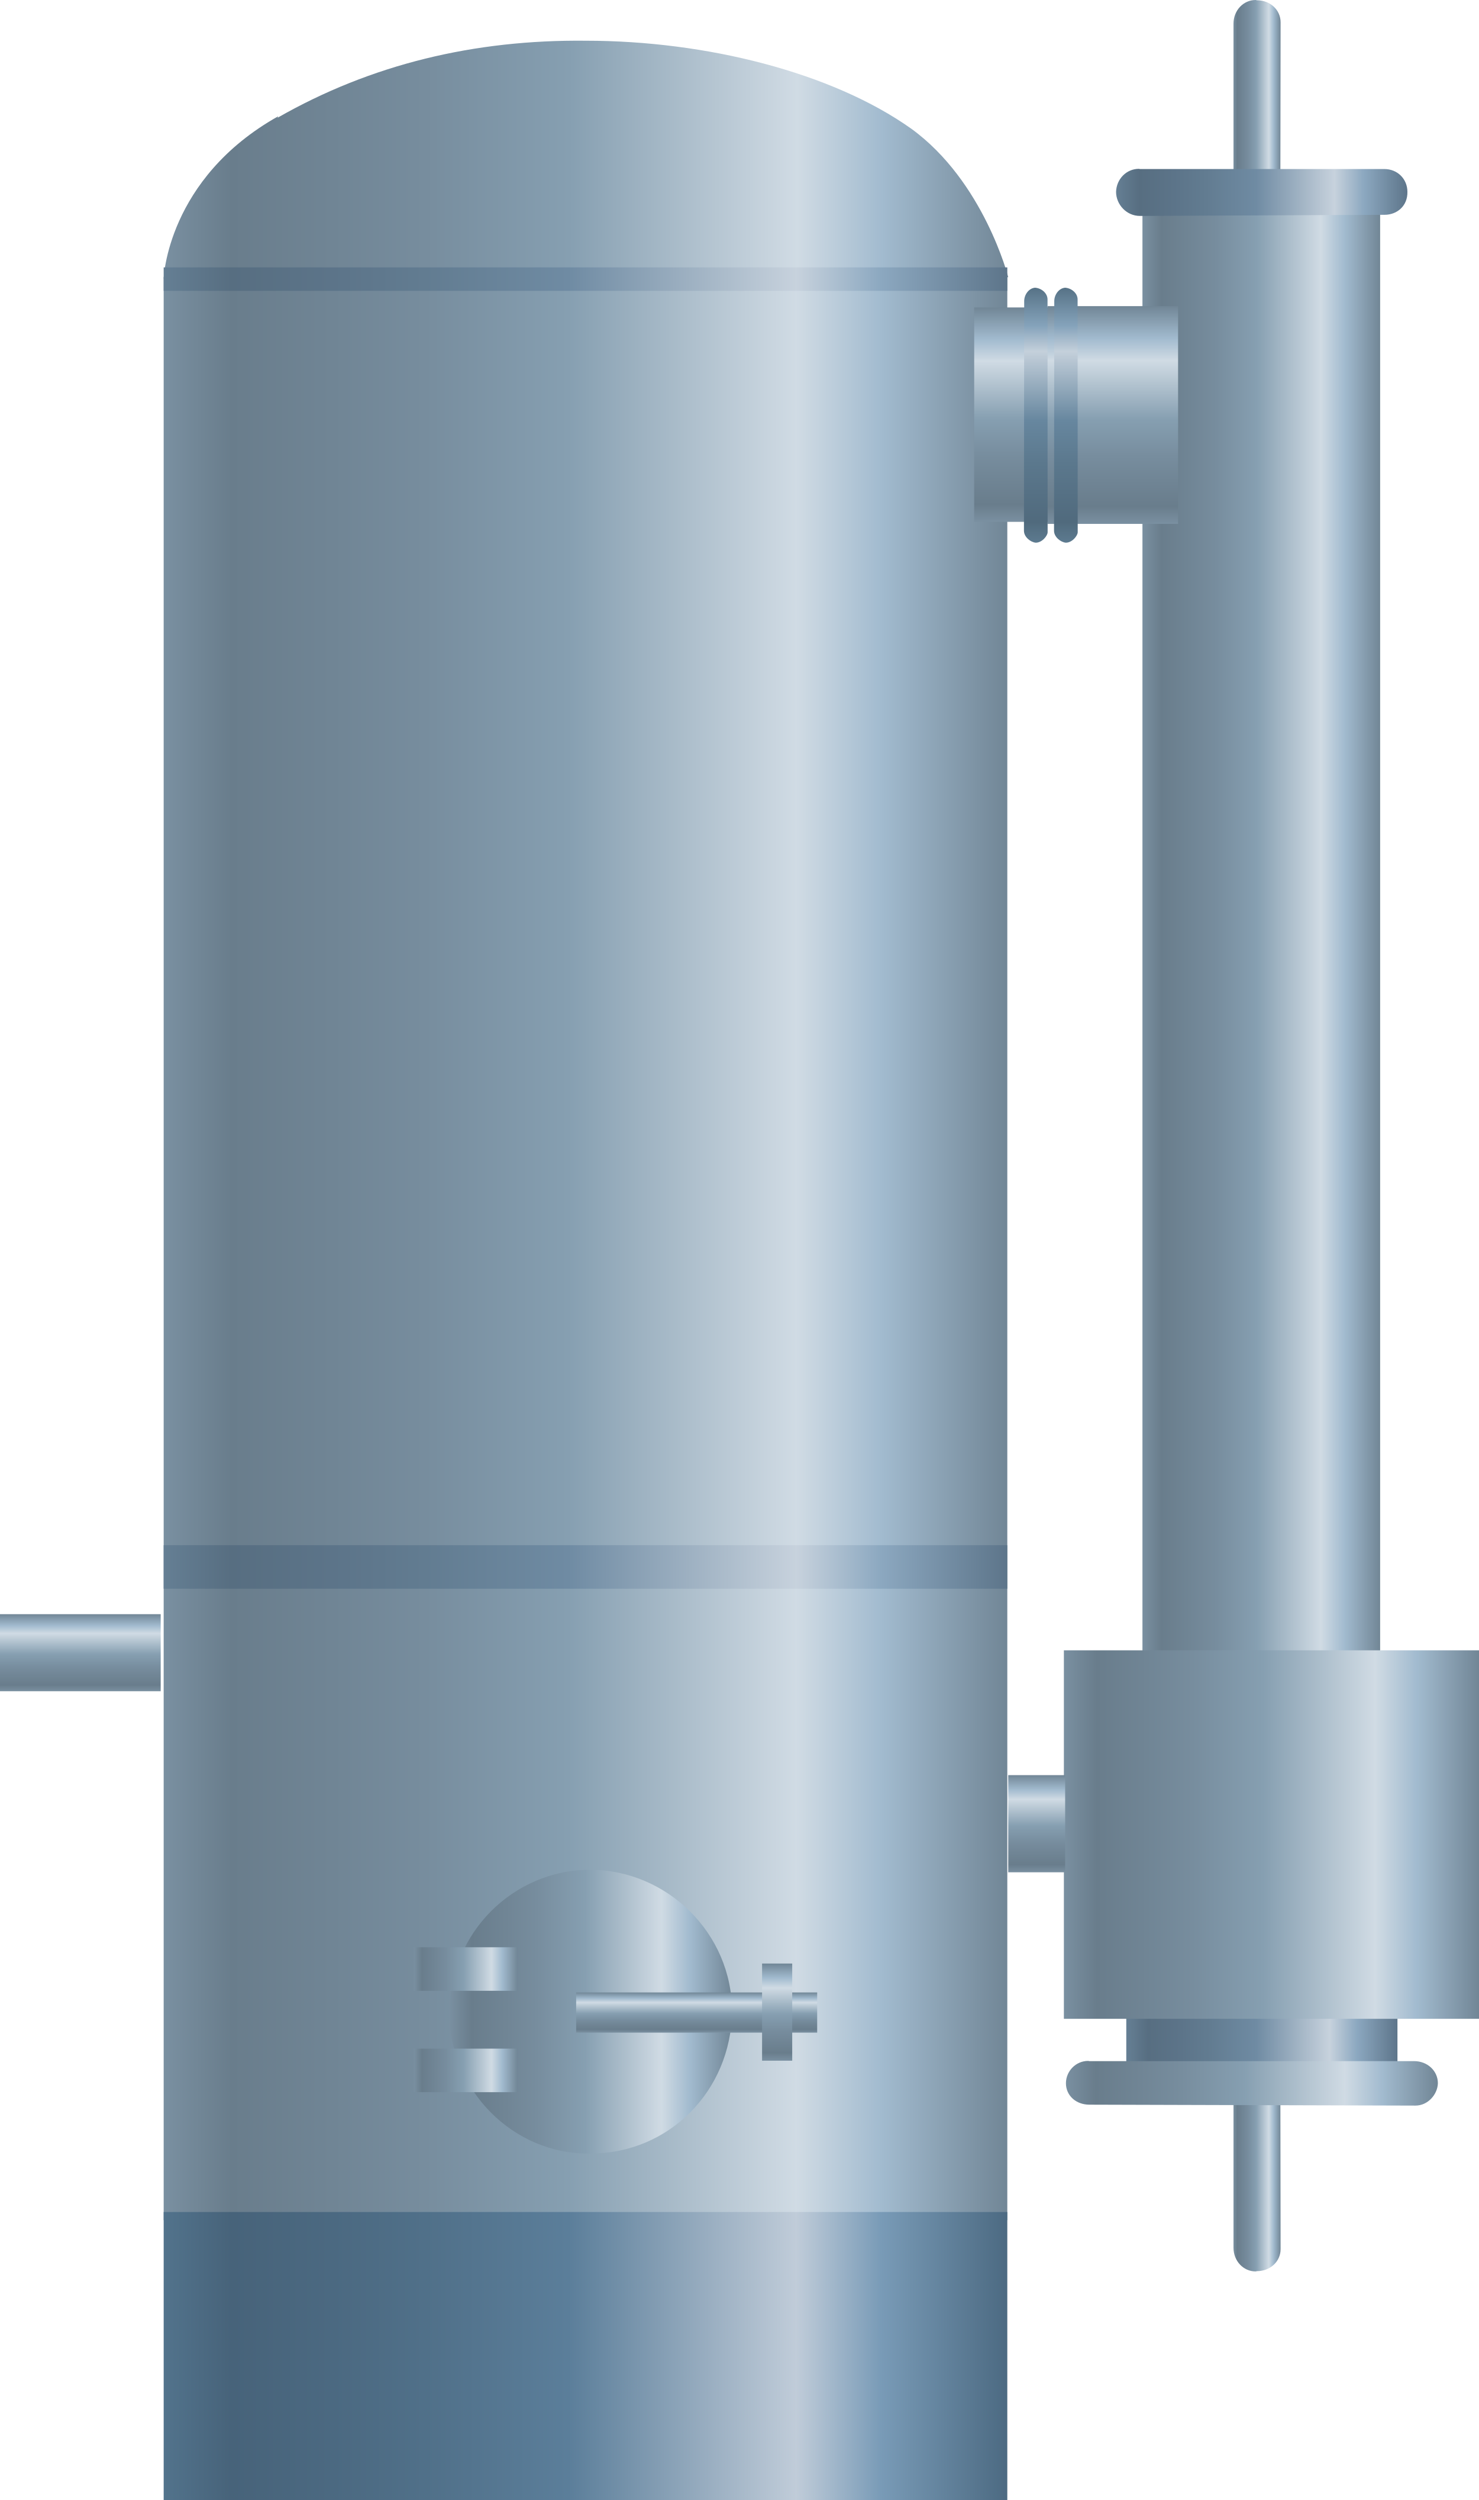 <?xml version="1.0" encoding="utf-8"?>
<!-- Generator: Adobe Illustrator 16.0.0, SVG Export Plug-In . SVG Version: 6.00 Build 0)  -->
<!DOCTYPE svg PUBLIC "-//W3C//DTD SVG 1.1//EN" "http://www.w3.org/Graphics/SVG/1.1/DTD/svg11.dtd">
<svg preserveAspectRatio="none" version="1.1" id="图层_1" xmlns="http://www.w3.org/2000/svg" xmlns:xlink="http://www.w3.org/1999/xlink" x="0px" y="0px"
	 width="331.343px" height="559.73px" viewBox="117.723 3.434 331.343 559.73"
	 enable-background="new 117.723 3.434 331.343 559.73" xml:space="preserve">
<g id="surface26">
	
		<linearGradient id="SVGID_1_" gradientUnits="userSpaceOnUse" x1="216.293" y1="540.168" x2="202.225" y2="540.168" gradientTransform="matrix(0.75 0 0 0.75 242.396 86.934)">
		<stop  offset="0" style="stop-color:#718696"/>
		<stop  offset="0.15" style="stop-color:#A2BBCF"/>
		<stop  offset="0.25" style="stop-color:#D0DBE4"/>
		<stop  offset="0.52" style="stop-color:#869FB1"/>
		<stop  offset="0.69" style="stop-color:#778D9E"/>
		<stop  offset="0.8" style="stop-color:#708595"/>
		<stop  offset="0.92" style="stop-color:#697D8C"/>
		<stop  offset="1" style="stop-color:#7A90A1"/>
	</linearGradient>
	<path fill="url(#SVGID_1_)" d="M399.316,511.902c3,0,5.301-2.172,5.301-4.938l-0.051-34.813h-10.5v34.5
		c0,3,2.223,5.316,4.977,5.316L399.316,511.902z"/>
	
		<linearGradient id="SVGID_2_" gradientUnits="userSpaceOnUse" x1="216.294" y1="174.846" x2="202.226" y2="174.846" gradientTransform="matrix(0.75 0 0 -0.75 242.396 154.474)">
		<stop  offset="0" style="stop-color:#718696"/>
		<stop  offset="0.15" style="stop-color:#A2BBCF"/>
		<stop  offset="0.25" style="stop-color:#D0DBE4"/>
		<stop  offset="0.52" style="stop-color:#869FB1"/>
		<stop  offset="0.69" style="stop-color:#778D9E"/>
		<stop  offset="0.8" style="stop-color:#708595"/>
		<stop  offset="0.92" style="stop-color:#697D8C"/>
		<stop  offset="1" style="stop-color:#7A90A1"/>
	</linearGradient>
	<path fill="url(#SVGID_2_)" d="M399.316,3.496c3,0,5.301,2.176,5.301,4.938l-0.051,34.813h-10.5v-34.5c0-3,2.223-5.313,4.977-5.313
		L399.316,3.496z"/>
	
		<linearGradient id="SVGID_3_" gradientUnits="userSpaceOnUse" x1="283.225" y1="191.808" x2="202.225" y2="191.808" gradientTransform="matrix(0.75 0 0 -0.75 218.378 604.046)">
		<stop  offset="0" style="stop-color:#5D758A"/>
		<stop  offset="0.15" style="stop-color:#8CA8C0"/>
		<stop  offset="0.25" style="stop-color:#C7D2DD"/>
		<stop  offset="0.52" style="stop-color:#6F8BA3"/>
		<stop  offset="0.69" style="stop-color:#627C91"/>
		<stop  offset="0.8" style="stop-color:#5C7489"/>
		<stop  offset="0.92" style="stop-color:#576E81"/>
		<stop  offset="1" style="stop-color:#657F94"/>
	</linearGradient>
	<path fill="url(#SVGID_3_)" d="M370.046,453.066h60.75v14.25h-60.75V453.066z"/>
	
		<linearGradient id="SVGID_4_" gradientUnits="userSpaceOnUse" x1="313.33" y1="194.698" x2="202.225" y2="194.698" gradientTransform="matrix(0.75 0 0 -0.75 204.857 615.86)">
		<stop  offset="0" style="stop-color:#718696"/>
		<stop  offset="0.15" style="stop-color:#A2BBCF"/>
		<stop  offset="0.25" style="stop-color:#D0DBE4"/>
		<stop  offset="0.52" style="stop-color:#869FB1"/>
		<stop  offset="0.69" style="stop-color:#778D9E"/>
		<stop  offset="0.8" style="stop-color:#708595"/>
		<stop  offset="0.92" style="stop-color:#697D8C"/>
		<stop  offset="1" style="stop-color:#7A90A1"/>
	</linearGradient>
	<path fill="url(#SVGID_4_)" d="M361.777,464.882h72.75c3,0,5.328,2.191,5.328,4.953c-0.078,2.547-2.27,5.004-5.023,5.004
		l-73.055-0.207c-3,0-5.25-2.035-5.25-4.797c0-2.703,2.215-5,4.969-5L361.777,464.882z"/>
	
		<linearGradient id="SVGID_5_" gradientUnits="userSpaceOnUse" x1="454.222" y1="-88.693" x2="202.223" y2="-88.693" gradientTransform="matrix(0.75 0 0 -0.75 2.723 216.479)">
		<stop  offset="0" style="stop-color:#718696"/>
		<stop  offset="0.15" style="stop-color:#A2BBCF"/>
		<stop  offset="0.25" style="stop-color:#D0DBE4"/>
		<stop  offset="0.52" style="stop-color:#869FB1"/>
		<stop  offset="0.69" style="stop-color:#778D9E"/>
		<stop  offset="0.8" style="stop-color:#708595"/>
		<stop  offset="0.92" style="stop-color:#697D8C"/>
		<stop  offset="1" style="stop-color:#7A90A1"/>
	</linearGradient>
	<path fill="url(#SVGID_5_)" d="M154.391,65.5h189v435h-189V65.5z"/>
	
		<linearGradient id="SVGID_6_" gradientUnits="userSpaceOnUse" x1="454.222" y1="158.306" x2="202.223" y2="158.306" gradientTransform="matrix(0.75 0 0 -0.75 2.723 649.643)">
		<stop  offset="0" style="stop-color:#4C6A82"/>
		<stop  offset="0.15" style="stop-color:#799BB7"/>
		<stop  offset="0.25" style="stop-color:#C0CCD9"/>
		<stop  offset="0.52" style="stop-color:#5B7E9A"/>
		<stop  offset="0.69" style="stop-color:#507089"/>
		<stop  offset="0.8" style="stop-color:#4B6981"/>
		<stop  offset="0.92" style="stop-color:#47637A"/>
		<stop  offset="1" style="stop-color:#52738C"/>
	</linearGradient>
	<path fill="url(#SVGID_6_)" d="M154.391,498.664h189v64.5h-189V498.664z"/>
	
		<linearGradient id="SVGID_7_" gradientUnits="userSpaceOnUse" x1="454.503" y1="165.81" x2="202.223" y2="165.81" gradientTransform="matrix(0.75 0 0 -0.75 2.723 163.528)">
		<stop  offset="0" style="stop-color:#718696"/>
		<stop  offset="0.15" style="stop-color:#A2BBCF"/>
		<stop  offset="0.25" style="stop-color:#D0DBE4"/>
		<stop  offset="0.52" style="stop-color:#869FB1"/>
		<stop  offset="0.69" style="stop-color:#778D9E"/>
		<stop  offset="0.8" style="stop-color:#708595"/>
		<stop  offset="0.92" style="stop-color:#697D8C"/>
		<stop  offset="1" style="stop-color:#7A90A1"/>
	</linearGradient>
	<path fill="url(#SVGID_7_)" d="M179.891,29.801c21-12,44.16-17.52,69.105-17.25c26.895,0,55.132,7.098,72.898,19.711
		C338.14,44.051,343.601,65.5,343.601,65.5l-189.21,0.301c0,0,0.734-22.363,25.668-36.336L179.891,29.801z"/>
	
		<linearGradient id="SVGID_8_" gradientUnits="userSpaceOnUse" x1="273.224" y1="-14.197" x2="202.224" y2="-14.197" gradientTransform="matrix(0.75 0 0 -0.75 222 201.035)">
		<stop  offset="0" style="stop-color:#718696"/>
		<stop  offset="0.15" style="stop-color:#A2BBCF"/>
		<stop  offset="0.25" style="stop-color:#D0DBE4"/>
		<stop  offset="0.52" style="stop-color:#869FB1"/>
		<stop  offset="0.69" style="stop-color:#778D9E"/>
		<stop  offset="0.8" style="stop-color:#708595"/>
		<stop  offset="0.92" style="stop-color:#697D8C"/>
		<stop  offset="1" style="stop-color:#7A90A1"/>
	</linearGradient>
	<path fill="url(#SVGID_8_)" d="M373.667,50.059h53.25v323.25h-53.25V50.059z"/>
	
		<linearGradient id="SVGID_9_" gradientUnits="userSpaceOnUse" x1="326.223" y1="146.304" x2="202.223" y2="146.304" gradientTransform="matrix(0.75 0 0 -0.75 204.398 523.887)">
		<stop  offset="0" style="stop-color:#718696"/>
		<stop  offset="0.15" style="stop-color:#A2BBCF"/>
		<stop  offset="0.25" style="stop-color:#D0DBE4"/>
		<stop  offset="0.52" style="stop-color:#869FB1"/>
		<stop  offset="0.69" style="stop-color:#778D9E"/>
		<stop  offset="0.8" style="stop-color:#708595"/>
		<stop  offset="0.92" style="stop-color:#697D8C"/>
		<stop  offset="1" style="stop-color:#7A90A1"/>
	</linearGradient>
	<path fill="url(#SVGID_9_)" d="M356.066,372.91h93v82.5h-93V372.91z"/>
	
		<linearGradient id="SVGID_10_" gradientUnits="userSpaceOnUse" x1="289.132" y1="194.338" x2="202.104" y2="194.338" gradientTransform="matrix(0.75 0 0 -0.75 216.179 192.256)">
		<stop  offset="0" style="stop-color:#5D758A"/>
		<stop  offset="0.15" style="stop-color:#8CA8C0"/>
		<stop  offset="0.25" style="stop-color:#C7D2DD"/>
		<stop  offset="0.52" style="stop-color:#6F8BA3"/>
		<stop  offset="0.69" style="stop-color:#627C91"/>
		<stop  offset="0.8" style="stop-color:#5C7489"/>
		<stop  offset="0.92" style="stop-color:#576E81"/>
		<stop  offset="1" style="stop-color:#657F94"/>
	</linearGradient>
	<path fill="url(#SVGID_10_)" d="M373.097,41.277h54.75c3,0,5.18,2.262,5.18,5.102c0.07,3.148-2.301,5.148-5.137,5.148l-54.793,0.25
		c-3,0-5.34-2.555-5.34-5.398c0.09-2.852,2.297-5.148,5.133-5.148L373.097,41.277z"/>
	
		<linearGradient id="SVGID_11_" gradientUnits="userSpaceOnUse" x1="213.224" y1="201.304" x2="213.224" y2="137.304" gradientTransform="matrix(0.75 0 0 -0.75 184.305 223.244)">
		<stop  offset="0" style="stop-color:#718696"/>
		<stop  offset="0.15" style="stop-color:#A2BBCF"/>
		<stop  offset="0.25" style="stop-color:#D0DBE4"/>
		<stop  offset="0.52" style="stop-color:#869FB1"/>
		<stop  offset="0.69" style="stop-color:#778D9E"/>
		<stop  offset="0.8" style="stop-color:#708595"/>
		<stop  offset="0.92" style="stop-color:#697D8C"/>
		<stop  offset="1" style="stop-color:#7A90A1"/>
	</linearGradient>
	<path fill="url(#SVGID_11_)" d="M335.972,72.266h16.5v48h-16.5V72.266z"/>
	
		<linearGradient id="SVGID_12_" gradientUnits="userSpaceOnUse" x1="221.726" y1="201.304" x2="221.726" y2="136.304" gradientTransform="matrix(0.75 0 0 -0.75 200.732 222.951)">
		<stop  offset="0" style="stop-color:#718696"/>
		<stop  offset="0.15" style="stop-color:#A2BBCF"/>
		<stop  offset="0.25" style="stop-color:#D0DBE4"/>
		<stop  offset="0.52" style="stop-color:#869FB1"/>
		<stop  offset="0.69" style="stop-color:#778D9E"/>
		<stop  offset="0.8" style="stop-color:#708595"/>
		<stop  offset="0.92" style="stop-color:#697D8C"/>
		<stop  offset="1" style="stop-color:#7A90A1"/>
	</linearGradient>
	<path fill="url(#SVGID_12_)" d="M352.402,71.973h29.25v48.75h-29.25V71.973z"/>
	
		<linearGradient id="SVGID_13_" gradientUnits="userSpaceOnUse" x1="205.688" y1="201.306" x2="205.688" y2="125.186" gradientTransform="matrix(0.75 0 0 -0.75 195.507 218.823)">
		<stop  offset="0" style="stop-color:#567286"/>
		<stop  offset="0.15" style="stop-color:#85A3BB"/>
		<stop  offset="0.25" style="stop-color:#C4D0DB"/>
		<stop  offset="0.52" style="stop-color:#67879F"/>
		<stop  offset="0.69" style="stop-color:#5B788D"/>
		<stop  offset="0.8" style="stop-color:#567185"/>
		<stop  offset="0.92" style="stop-color:#506A7D"/>
		<stop  offset="1" style="stop-color:#5D7B90"/>
	</linearGradient>
	<path fill="url(#SVGID_13_)" d="M349.425,67.844c1.5,0,2.977,1.168,2.977,2.629l0.023,52.121c0,0.75-1.207,2.34-2.664,2.34
		c-1.086-0.09-2.641-1.223-2.641-2.684l0.055-51.406c0-1.5,1.129-3,2.586-3H349.425z"/>
	
		<linearGradient id="SVGID_14_" gradientUnits="userSpaceOnUse" x1="205.688" y1="201.306" x2="205.688" y2="125.186" gradientTransform="matrix(0.75 0 0 -0.75 202.245 218.823)">
		<stop  offset="0" style="stop-color:#567286"/>
		<stop  offset="0.15" style="stop-color:#85A3BB"/>
		<stop  offset="0.25" style="stop-color:#C4D0DB"/>
		<stop  offset="0.52" style="stop-color:#67879F"/>
		<stop  offset="0.69" style="stop-color:#5B788D"/>
		<stop  offset="0.8" style="stop-color:#567185"/>
		<stop  offset="0.92" style="stop-color:#506A7D"/>
		<stop  offset="1" style="stop-color:#5D7B90"/>
	</linearGradient>
	<path fill="url(#SVGID_14_)" d="M356.164,67.844c1.5,0,2.977,1.168,2.977,2.629l0.023,52.121c0,0.75-1.207,2.34-2.664,2.34
		c-1.086-0.09-2.641-1.223-2.641-2.684l0.055-51.406c0-1.5,1.125-3,2.586-3H356.164z"/>
	
		<linearGradient id="SVGID_15_" gradientUnits="userSpaceOnUse" x1="454.223" y1="194.803" x2="202.224" y2="194.803" gradientTransform="matrix(0.75 0 0 -0.75 2.722 500.351)">
		<stop  offset="0" style="stop-color:#5D758A"/>
		<stop  offset="0.15" style="stop-color:#8CA8C0"/>
		<stop  offset="0.25" style="stop-color:#C7D2DD"/>
		<stop  offset="0.52" style="stop-color:#6F8BA3"/>
		<stop  offset="0.69" style="stop-color:#627C91"/>
		<stop  offset="0.8" style="stop-color:#5C7489"/>
		<stop  offset="0.92" style="stop-color:#576E81"/>
		<stop  offset="1" style="stop-color:#657F94"/>
	</linearGradient>
	<path fill="url(#SVGID_15_)" d="M154.391,349.375h189v9.75h-189V349.375z"/>
	
		<linearGradient id="SVGID_16_" gradientUnits="userSpaceOnUse" x1="286.561" y1="159.076" x2="202.052" y2="159.076" gradientTransform="matrix(0.75 0 0 -0.75 66.801 573.113)">
		<stop  offset="0" style="stop-color:#718696"/>
		<stop  offset="0.15" style="stop-color:#A2BBCF"/>
		<stop  offset="0.25" style="stop-color:#D0DBE4"/>
		<stop  offset="0.52" style="stop-color:#869FB1"/>
		<stop  offset="0.69" style="stop-color:#778D9E"/>
		<stop  offset="0.8" style="stop-color:#708595"/>
		<stop  offset="0.92" style="stop-color:#697D8C"/>
		<stop  offset="1" style="stop-color:#7A90A1"/>
	</linearGradient>
	<path fill="url(#SVGID_16_)" d="M218.469,453.636c0-17.25,14.059-31.602,31.555-31.602c17.195,0.102,31.699,14.223,31.699,31.77
		c-0.254,17.832-14.203,31.77-31.699,31.77c-17.305,0.313-31.684-14.223-31.684-31.77L218.469,453.636z"/>
	
		<linearGradient id="SVGID_17_" gradientUnits="userSpaceOnUse" x1="233.226" y1="194.806" x2="202.226" y2="194.806" gradientTransform="matrix(0.75 0 0 -0.75 58.752 590.368)">
		<stop  offset="0" style="stop-color:#718696"/>
		<stop  offset="0.15" style="stop-color:#A2BBCF"/>
		<stop  offset="0.25" style="stop-color:#D0DBE4"/>
		<stop  offset="0.52" style="stop-color:#869FB1"/>
		<stop  offset="0.69" style="stop-color:#778D9E"/>
		<stop  offset="0.8" style="stop-color:#708595"/>
		<stop  offset="0.92" style="stop-color:#697D8C"/>
		<stop  offset="1" style="stop-color:#7A90A1"/>
	</linearGradient>
	<path fill="url(#SVGID_17_)" d="M210.422,439.39h23.25v9.75h-23.25V439.39z"/>
	
		<linearGradient id="SVGID_18_" gradientUnits="userSpaceOnUse" x1="233.227" y1="194.807" x2="202.227" y2="194.807" gradientTransform="matrix(0.75 0 0 -0.75 58.752 613.065)">
		<stop  offset="0" style="stop-color:#718696"/>
		<stop  offset="0.15" style="stop-color:#A2BBCF"/>
		<stop  offset="0.25" style="stop-color:#D0DBE4"/>
		<stop  offset="0.52" style="stop-color:#869FB1"/>
		<stop  offset="0.69" style="stop-color:#778D9E"/>
		<stop  offset="0.8" style="stop-color:#708595"/>
		<stop  offset="0.92" style="stop-color:#697D8C"/>
		<stop  offset="1" style="stop-color:#7A90A1"/>
	</linearGradient>
	<path fill="url(#SVGID_18_)" d="M210.422,462.085h23.25v9.75h-23.25V462.085z"/>
	
		<linearGradient id="SVGID_19_" gradientUnits="userSpaceOnUse" x1="238.226" y1="201.304" x2="238.226" y2="189.304" gradientTransform="matrix(0.75 0 0 -0.75 95.127 600.486)">
		<stop  offset="0" style="stop-color:#718696"/>
		<stop  offset="0.15" style="stop-color:#A2BBCF"/>
		<stop  offset="0.25" style="stop-color:#D0DBE4"/>
		<stop  offset="0.52" style="stop-color:#869FB1"/>
		<stop  offset="0.69" style="stop-color:#778D9E"/>
		<stop  offset="0.8" style="stop-color:#708595"/>
		<stop  offset="0.92" style="stop-color:#697D8C"/>
		<stop  offset="1" style="stop-color:#7A90A1"/>
	</linearGradient>
	<path fill="url(#SVGID_19_)" d="M246.797,449.507h54v9h-54V449.507z"/>
	
		<linearGradient id="SVGID_20_" gradientUnits="userSpaceOnUse" x1="206.726" y1="201.305" x2="206.726" y2="172.305" gradientTransform="matrix(0.75 0 0 -0.75 136.783 594.013)">
		<stop  offset="0" style="stop-color:#718696"/>
		<stop  offset="0.15" style="stop-color:#A2BBCF"/>
		<stop  offset="0.25" style="stop-color:#D0DBE4"/>
		<stop  offset="0.52" style="stop-color:#869FB1"/>
		<stop  offset="0.69" style="stop-color:#778D9E"/>
		<stop  offset="0.8" style="stop-color:#708595"/>
		<stop  offset="0.92" style="stop-color:#697D8C"/>
		<stop  offset="1" style="stop-color:#7A90A1"/>
	</linearGradient>
	<path fill="url(#SVGID_20_)" d="M288.453,443.035h6.75v21.75h-6.75V443.035z"/>
	
		<linearGradient id="SVGID_21_" gradientUnits="userSpaceOnUse" x1="226.225" y1="201.302" x2="226.225" y2="178.302" gradientTransform="matrix(0.75 0 0 -0.75 -33.945 515.796)">
		<stop  offset="0" style="stop-color:#718696"/>
		<stop  offset="0.15" style="stop-color:#A2BBCF"/>
		<stop  offset="0.25" style="stop-color:#D0DBE4"/>
		<stop  offset="0.52" style="stop-color:#869FB1"/>
		<stop  offset="0.69" style="stop-color:#778D9E"/>
		<stop  offset="0.8" style="stop-color:#708595"/>
		<stop  offset="0.92" style="stop-color:#697D8C"/>
		<stop  offset="1" style="stop-color:#7A90A1"/>
	</linearGradient>
	<path fill="url(#SVGID_21_)" d="M153.723,364.82h-36v17.25h36V364.82z"/>
	
		<linearGradient id="SVGID_22_" gradientUnits="userSpaceOnUse" x1="210.726" y1="201.302" x2="210.726" y2="172.302" gradientTransform="matrix(0.75 0 0 -0.75 191.931 551.832)">
		<stop  offset="0" style="stop-color:#718696"/>
		<stop  offset="0.15" style="stop-color:#A2BBCF"/>
		<stop  offset="0.25" style="stop-color:#D0DBE4"/>
		<stop  offset="0.52" style="stop-color:#869FB1"/>
		<stop  offset="0.69" style="stop-color:#778D9E"/>
		<stop  offset="0.8" style="stop-color:#708595"/>
		<stop  offset="0.92" style="stop-color:#697D8C"/>
		<stop  offset="1" style="stop-color:#7A90A1"/>
	</linearGradient>
	<path fill="url(#SVGID_22_)" d="M343.601,400.855h12.75v21.75h-12.75V400.855z"/>
	
		<linearGradient id="SVGID_23_" gradientUnits="userSpaceOnUse" x1="454.222" y1="197.803" x2="202.223" y2="197.803" gradientTransform="matrix(0.75 0 0 -0.75 2.723 214.273)">
		<stop  offset="0" style="stop-color:#5D758A"/>
		<stop  offset="0.15" style="stop-color:#8CA8C0"/>
		<stop  offset="0.25" style="stop-color:#C7D2DD"/>
		<stop  offset="0.52" style="stop-color:#6F8BA3"/>
		<stop  offset="0.69" style="stop-color:#627C91"/>
		<stop  offset="0.8" style="stop-color:#5C7489"/>
		<stop  offset="0.92" style="stop-color:#576E81"/>
		<stop  offset="1" style="stop-color:#657F94"/>
	</linearGradient>
	<path fill="url(#SVGID_23_)" d="M154.391,63.297h189v5.25h-189V63.297z"/>
</g>
</svg>
